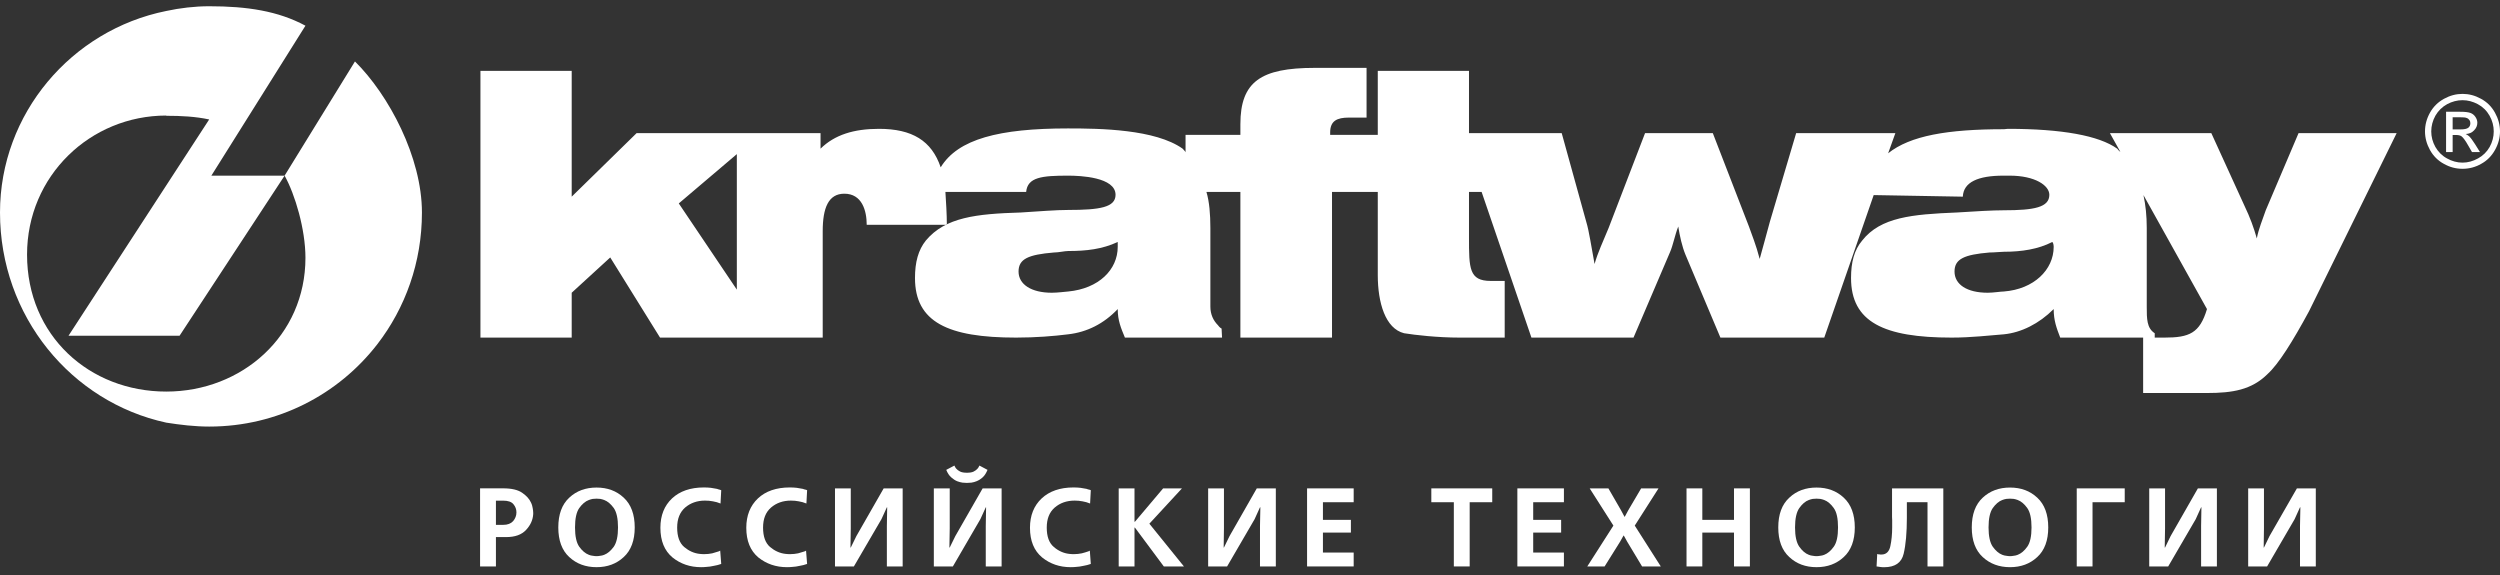 <svg width="200" height="46" viewBox="0 0 200 46" fill="none" xmlns="http://www.w3.org/2000/svg">
<rect x="0" y="0" width="200" height="46" fill="#333333" stroke="none"/>
<g clip-path="url(#clip0_1751_1631)">
<path fill-rule="evenodd" clip-rule="evenodd" d="M54.303 16.274L58.947 12.33V23.17L54.303 16.274ZM160.316 10.337C155.817 10.337 152.812 10.852 151.051 12.263L151.629 10.652H143.692L141.587 17.748C141.298 18.841 141.039 19.744 140.775 20.715C140.494 19.619 140.116 18.696 139.916 18.122L137.025 10.652H131.604L128.691 18.233C128.228 19.359 127.824 20.2 127.565 21.122C127.305 19.744 127.131 18.496 126.901 17.748L124.937 10.652H117.519V5.667H110.222V10.789H106.413V10.596C106.413 9.667 106.961 9.407 107.913 9.407H109.325V5.43H105.168C100.876 5.43 99.231 6.53 99.231 9.933V10.789H94.844V12.181C94.814 12.096 94.729 12.037 94.61 11.893C92.42 10.337 88.003 10.274 85.435 10.274C79.928 10.274 76.638 11.119 75.255 13.385C74.533 11.256 72.973 10.307 70.316 10.307C68.296 10.307 66.766 10.789 65.643 11.893V10.652H50.927L45.736 15.733V5.667H38.435V27.008H45.736V23.419L48.819 20.596L52.803 27.008H65.817V18.496C65.817 16.626 66.276 15.496 67.547 15.496C68.959 15.496 69.337 16.848 69.337 17.985H75.748C75.748 17.145 75.681 16.13 75.633 15.356H82.092C82.203 14.17 83.356 14.052 85.464 14.052C86.421 14.052 89.244 14.17 89.244 15.585C89.244 16.589 87.981 16.796 85.464 16.796C84.486 16.796 83.156 16.907 81.659 17C78.109 17.108 75.633 17.374 74.069 19.241C73.458 20 73.199 20.978 73.199 22.241C73.199 25.763 75.83 27.008 81.281 27.008C82.867 27.008 84.312 26.889 85.464 26.744C86.962 26.57 88.299 25.904 89.418 24.726C89.418 25.641 89.678 26.248 89.993 27.008H97.764L97.727 26.285C97.582 26.226 97.438 26.019 97.438 26.019C97.063 25.641 96.83 25.152 96.83 24.526V18.233C96.83 17.145 96.748 16.13 96.515 15.356H99.231V27.008H106.561V15.356H110.222V22.011C110.222 24.211 110.826 26.285 112.327 26.659C113.224 26.804 115.014 27.008 116.77 27.008H120.376V22.474H119.257C117.519 22.474 117.519 21.463 117.519 18.989V15.356H118.53L122.514 27.008H130.681L133.59 20.2C133.85 19.619 133.976 18.841 134.261 18.122C134.372 18.841 134.572 19.744 134.835 20.37L137.633 27.008H145.941L149.895 15.607L157.025 15.733C157.081 14.57 158.237 14.052 160.282 14.052H160.771C162.795 14.052 163.947 14.833 163.947 15.585C163.947 16.589 162.735 16.822 160.316 16.822C159.393 16.822 158.003 16.907 156.536 17C152.96 17.145 150.451 17.374 148.976 19.241C148.335 20 148.083 20.978 148.083 22.241C148.083 25.763 150.707 27.008 156.132 27.008C157.714 27.008 159.189 26.83 160.316 26.744C161.698 26.604 163.117 25.904 164.295 24.726C164.295 25.641 164.525 26.248 164.818 27.008H172.378V26.659C171.74 26.248 171.74 25.508 171.74 24.526V18.233C171.74 17.252 171.651 16.422 171.477 15.607L176.558 24.726C175.98 26.659 175.146 27.008 173.152 27.008H171.451V31.441H176.558C178.607 31.441 180.137 31.189 181.412 29.915C182.272 29.137 183.395 27.352 184.725 24.893L191.732 10.652H183.884L181.26 16.822C181.001 17.574 180.686 18.322 180.545 19.074C180.311 18.233 179.996 17.374 179.563 16.474L176.906 10.652H168.794L169.632 12.156C169.55 12.096 169.461 12.011 169.376 11.893C167.927 10.852 164.959 10.307 160.631 10.307C160.545 10.307 160.397 10.337 160.316 10.337ZM85.464 23.319C85.175 23.341 84.597 23.419 84.138 23.419C82.522 23.419 81.484 22.763 81.484 21.722C81.484 20.715 82.263 20.37 84.312 20.2C84.683 20.2 85.175 20.081 85.464 20.081C86.917 20.081 88.173 19.937 89.418 19.359V19.744C89.418 21.585 87.892 23.085 85.464 23.319ZM160.316 20.141C160.056 20.141 159.563 20.2 159.159 20.2C157.14 20.37 156.362 20.715 156.362 21.722C156.362 22.763 157.366 23.419 159.015 23.419C159.474 23.419 160.056 23.319 160.316 23.319C162.706 23.133 164.295 21.585 164.295 19.744C164.295 19.744 164.295 19.448 164.181 19.359C163.058 19.937 161.731 20.141 160.316 20.141Z" fill="white"/>
<path fill-rule="evenodd" clip-rule="evenodd" d="M13.301 31.326C19.355 31.326 24.436 26.859 24.436 20.626C24.436 18.348 23.606 15.552 22.768 14.052L14.365 26.859H5.481L13.301 14.833L16.735 9.556C15.635 9.322 14.511 9.263 13.301 9.263V9.244C7.241 9.244 2.164 14.052 2.164 20.37C2.164 26.859 7.156 31.326 13.301 31.326ZM13.301 33.811C5.713 32.167 0 25.307 0 17C0 9.093 5.713 2.404 13.301 0.878C14.4 0.641 15.586 0.5 16.735 0.5C19.767 0.5 22.246 0.878 24.436 2.056L16.909 14.052H22.768L28.397 4.915C31.11 7.6 33.755 12.585 33.755 17C33.755 20.985 32.425 24.637 30.187 27.537C27.081 31.552 22.22 34.126 16.735 34.126C15.586 34.126 14.4 33.985 13.301 33.811Z" fill="white"/>
<path d="M196.212 10.352H196.846C197.15 10.352 197.35 10.307 197.465 10.219C197.576 10.13 197.628 10.011 197.628 9.852C197.628 9.763 197.606 9.678 197.55 9.604C197.498 9.53 197.428 9.467 197.328 9.437C197.235 9.393 197.061 9.382 196.809 9.382H196.212V10.352ZM195.686 12.167V8.941H196.801C197.179 8.941 197.454 8.97 197.628 9.033C197.791 9.089 197.924 9.193 198.028 9.345C198.128 9.489 198.187 9.648 198.187 9.819C198.187 10.052 198.099 10.256 197.924 10.43C197.761 10.611 197.532 10.707 197.254 10.722C197.365 10.778 197.461 10.837 197.524 10.896C197.658 11.022 197.817 11.241 198.006 11.537L198.399 12.167H197.761L197.469 11.663C197.246 11.263 197.061 11.015 196.935 10.915C196.839 10.841 196.701 10.804 196.516 10.8H196.212V12.167H195.686ZM197.002 8.015C196.579 8.015 196.168 8.122 195.771 8.333C195.38 8.548 195.056 8.866 194.834 9.252C194.611 9.656 194.5 10.078 194.5 10.515C194.5 10.941 194.608 11.359 194.83 11.756C195.052 12.145 195.364 12.459 195.76 12.674C196.149 12.893 196.572 13.011 197.002 13.011C197.431 13.011 197.847 12.893 198.239 12.674C198.632 12.463 198.955 12.144 199.173 11.756C199.392 11.359 199.499 10.941 199.499 10.515C199.499 10.078 199.392 9.656 199.162 9.252C198.944 8.862 198.619 8.544 198.224 8.333C197.824 8.122 197.424 8.015 197.002 8.015ZM197.002 7.511C197.509 7.511 197.998 7.637 198.476 7.9C198.955 8.159 199.329 8.526 199.596 9.011C199.862 9.489 200 9.985 200 10.515C200 11.022 199.866 11.522 199.599 12C199.336 12.474 198.966 12.852 198.495 13.107C198.041 13.37 197.526 13.506 197.002 13.504C196.483 13.504 195.986 13.378 195.508 13.107C195.034 12.852 194.66 12.474 194.397 12C194.133 11.522 194 11.022 194 10.515C194 9.985 194.133 9.489 194.4 9.011C194.674 8.526 195.049 8.159 195.527 7.9C196.008 7.637 196.498 7.511 197.002 7.511Z" fill="white"/>
<path d="M40.252 41.989C40.608 41.989 40.867 41.889 41.052 41.689C41.223 41.482 41.315 41.256 41.315 40.989C41.315 40.745 41.237 40.533 41.078 40.341C40.922 40.145 40.648 40.052 40.252 40.052H39.674V41.989H40.252ZM40.252 39.067C40.934 39.067 41.441 39.189 41.779 39.426C42.112 39.656 42.349 39.915 42.475 40.197C42.553 40.348 42.59 40.5 42.616 40.648C42.642 40.797 42.657 40.915 42.657 41.022V41.126C42.631 41.589 42.442 42.011 42.086 42.393C41.73 42.778 41.2 42.967 40.485 42.967H39.674V45.315H38.406V39.067H40.252Z" fill="white"/>
<path d="M47.428 39.911C47.325 39.93 47.214 39.959 47.11 40C46.825 40.104 46.572 40.322 46.339 40.645C46.113 40.971 46.002 41.482 46.002 42.197C46.002 42.897 46.113 43.415 46.339 43.737C46.572 44.059 46.825 44.278 47.11 44.385C47.214 44.43 47.325 44.452 47.428 44.463C47.536 44.482 47.632 44.493 47.725 44.493C47.81 44.493 47.914 44.482 48.018 44.463C48.121 44.452 48.229 44.43 48.336 44.385C48.614 44.278 48.866 44.059 49.103 43.737C49.326 43.415 49.441 42.897 49.441 42.197C49.441 41.482 49.326 40.971 49.103 40.645C48.866 40.322 48.614 40.104 48.336 40C48.233 39.961 48.127 39.931 48.018 39.911C47.914 39.904 47.81 39.893 47.725 39.893C47.632 39.893 47.536 39.904 47.428 39.911ZM49.9 39.815C50.486 40.359 50.778 41.152 50.778 42.197C50.778 43.23 50.486 44.026 49.9 44.563C49.315 45.108 48.588 45.374 47.725 45.374C46.854 45.374 46.124 45.108 45.539 44.563C44.953 44.026 44.664 43.23 44.664 42.197C44.664 41.152 44.953 40.359 45.539 39.815C46.124 39.267 46.854 39.004 47.725 39.004C48.588 39.004 49.315 39.267 49.9 39.815Z" fill="white"/>
<path d="M57.698 45.115C57.505 45.185 57.312 45.233 57.108 45.267C56.905 45.318 56.701 45.341 56.486 45.355C56.423 45.359 56.356 45.37 56.282 45.37C56.212 45.374 56.145 45.374 56.082 45.374C55.204 45.374 54.44 45.111 53.795 44.592C53.158 44.055 52.832 43.274 52.832 42.222C52.832 41.241 53.143 40.455 53.766 39.87C54.385 39.292 55.237 38.996 56.312 38.996C56.519 38.996 56.701 39.007 56.871 39.026C57.038 39.055 57.205 39.081 57.368 39.111C57.423 39.133 57.475 39.155 57.535 39.163C57.594 39.174 57.642 39.189 57.698 39.215L57.642 40.281C57.442 40.196 57.238 40.141 57.034 40.107C56.826 40.066 56.613 40.047 56.401 40.048C55.771 40.048 55.237 40.237 54.807 40.607C54.385 40.981 54.173 41.511 54.173 42.207C54.173 42.922 54.359 43.437 54.733 43.759C55.107 44.074 55.522 44.263 55.974 44.311C56.034 44.322 56.093 44.322 56.149 44.326C56.204 44.333 56.26 44.333 56.312 44.333C56.56 44.333 56.779 44.307 56.975 44.267C57.171 44.215 57.338 44.166 57.483 44.115L57.549 44.085L57.616 44.052L57.698 45.115Z" fill="white"/>
<path d="M64.569 45.115C64.376 45.185 64.183 45.233 63.98 45.267C63.776 45.318 63.572 45.341 63.364 45.355C63.294 45.359 63.224 45.37 63.153 45.37C63.083 45.374 63.016 45.374 62.953 45.374C62.075 45.374 61.311 45.111 60.663 44.592C60.029 44.055 59.703 43.274 59.703 42.222C59.703 41.241 60.018 40.455 60.637 39.87C61.252 39.292 62.108 38.996 63.183 38.996C63.39 38.996 63.572 39.007 63.742 39.026C63.905 39.055 64.076 39.081 64.239 39.111C64.291 39.133 64.346 39.155 64.402 39.163C64.461 39.174 64.513 39.189 64.569 39.215L64.513 40.281C64.313 40.196 64.106 40.141 63.902 40.107C63.705 40.066 63.494 40.048 63.272 40.048C62.638 40.048 62.108 40.237 61.678 40.607C61.252 40.981 61.045 41.511 61.045 42.207C61.045 42.922 61.23 43.437 61.604 43.759C61.978 44.074 62.394 44.263 62.846 44.311C62.905 44.322 62.964 44.322 63.016 44.326C63.075 44.333 63.131 44.333 63.183 44.333C63.427 44.333 63.65 44.307 63.846 44.267C64.043 44.215 64.206 44.166 64.354 44.115L64.428 44.085L64.484 44.052L64.569 45.115Z" fill="white"/>
<path d="M68.062 39.07V42.274L68.037 43.804H68.062L68.511 42.885L70.694 39.07H72.213V45.315H70.949V42.096L70.975 40.585H70.949L70.516 41.533L68.311 45.315H66.799V39.07H68.062Z" fill="white"/>
<path d="M79.002 37.589C78.898 37.837 78.776 38.041 78.62 38.182C78.468 38.322 78.305 38.422 78.135 38.493C77.998 38.552 77.857 38.589 77.712 38.611C77.579 38.626 77.453 38.633 77.353 38.633C77.253 38.633 77.131 38.626 76.997 38.611C76.856 38.589 76.719 38.552 76.578 38.5C76.408 38.43 76.245 38.322 76.093 38.185C75.934 38.045 75.804 37.845 75.7 37.589L76.352 37.245C76.367 37.274 76.382 37.311 76.404 37.352C76.43 37.4 76.456 37.445 76.497 37.489C76.567 37.574 76.671 37.652 76.805 37.722C76.938 37.789 77.123 37.819 77.353 37.819C77.586 37.819 77.768 37.789 77.898 37.722C78.035 37.652 78.135 37.574 78.205 37.489C78.242 37.445 78.279 37.4 78.298 37.352C78.32 37.311 78.339 37.274 78.353 37.245L79.002 37.589ZM75.978 39.074V42.278L75.952 43.8H75.978L76.427 42.885L78.609 39.074H80.129V45.315H78.861V42.096L78.887 40.589H78.861L78.431 41.53L76.23 45.315H74.707V39.074H75.978Z" fill="white"/>
<path d="M87.264 45.115C87.075 45.185 86.875 45.233 86.675 45.267C86.471 45.318 86.267 45.341 86.06 45.355C85.989 45.359 85.919 45.37 85.848 45.37C85.785 45.374 85.711 45.374 85.652 45.374C84.77 45.374 84.01 45.111 83.366 44.592C82.725 44.055 82.398 43.274 82.398 42.222C82.398 41.241 82.713 40.455 83.336 39.87C83.955 39.292 84.811 38.996 85.878 38.996C86.086 38.996 86.267 39.007 86.441 39.026C86.608 39.055 86.775 39.081 86.934 39.111C86.986 39.133 87.045 39.155 87.097 39.163C87.16 39.174 87.208 39.189 87.264 39.215L87.208 40.281C87.008 40.196 86.801 40.141 86.601 40.107C86.394 40.067 86.185 40.047 85.974 40.048C85.333 40.048 84.803 40.237 84.374 40.607C83.947 40.981 83.74 41.511 83.74 42.207C83.74 42.922 83.925 43.437 84.307 43.759C84.674 44.074 85.096 44.263 85.541 44.311C85.6 44.322 85.659 44.322 85.711 44.326C85.774 44.333 85.826 44.333 85.878 44.333C86.126 44.333 86.349 44.307 86.541 44.267C86.742 44.215 86.908 44.166 87.049 44.115L87.123 44.085L87.186 44.052L87.264 45.115Z" fill="white"/>
<path d="M90.76 39.07V41.741H90.793L93.05 39.07H94.558L91.949 41.896L94.714 45.315H93.105L90.793 42.207H90.76V45.315H89.496V39.07H90.76Z" fill="white"/>
<path d="M97.916 39.07V42.274L97.894 43.804H97.916L98.364 42.885L100.543 39.07H102.066V45.315H100.799V42.096L100.829 40.585H100.799L100.369 41.533L98.168 45.315H96.652V39.07H97.916Z" fill="white"/>
<path d="M108.294 39.07V40.178H105.834V41.589H108.072V42.607H105.834V44.204H108.294V45.315H104.566V39.07H108.294Z" fill="white"/>
<path d="M119.379 39.07V40.178H117.574V45.315H116.307V40.178H114.506V39.07H119.379Z" fill="white"/>
<path d="M125.113 39.07V40.178H122.656V41.589H124.891V42.607H122.656V44.204H125.113V45.315H121.389V39.07H125.113Z" fill="white"/>
<path d="M128.672 39.07L129.673 40.807L129.958 41.337H129.984L130.269 40.807L131.292 39.07H132.682L130.781 42.048L132.863 45.315H131.366L130.173 43.33L129.906 42.848H129.88L129.61 43.33L128.368 45.315H126.982L129.072 42.048L127.175 39.07H128.672Z" fill="white"/>
<path d="M136.186 39.07V41.589H138.72V39.07H139.991V45.315H138.72V42.607H136.186V45.315H134.922V39.07H136.186Z" fill="white"/>
<path d="M145.026 39.911C144.922 39.93 144.811 39.959 144.707 40C144.422 40.104 144.174 40.322 143.944 40.645C143.718 40.971 143.603 41.482 143.603 42.197C143.603 42.897 143.718 43.415 143.944 43.737C144.174 44.059 144.422 44.278 144.707 44.385C144.811 44.43 144.922 44.452 145.026 44.463C145.134 44.482 145.234 44.493 145.323 44.493C145.412 44.493 145.512 44.482 145.615 44.463C145.723 44.452 145.83 44.43 145.938 44.385C146.216 44.278 146.471 44.059 146.701 43.737C146.935 43.415 147.042 42.897 147.042 42.197C147.042 41.482 146.935 40.971 146.701 40.645C146.471 40.322 146.216 40.104 145.938 40C145.83 39.959 145.723 39.93 145.615 39.911C145.512 39.904 145.412 39.893 145.323 39.893C145.234 39.893 145.134 39.904 145.026 39.911ZM147.502 39.815C148.087 40.359 148.384 41.152 148.384 42.197C148.384 43.23 148.087 44.026 147.502 44.563C146.916 45.108 146.19 45.374 145.323 45.374C144.452 45.374 143.725 45.108 143.144 44.563C142.551 44.026 142.262 43.23 142.262 42.197C142.262 41.152 142.551 40.359 143.144 39.815C143.725 39.267 144.452 39.004 145.323 39.004C146.19 39.004 146.916 39.267 147.502 39.815Z" fill="white"/>
<path d="M155.465 39.07V45.315H154.201V40.178H152.549V41.426C152.549 42.618 152.463 43.581 152.293 44.296C152.126 45.015 151.604 45.378 150.729 45.378C150.677 45.378 150.633 45.378 150.585 45.374C150.529 45.374 150.477 45.363 150.429 45.359C150.37 45.348 150.325 45.337 150.266 45.333C150.221 45.322 150.166 45.319 150.125 45.315L150.177 44.322L150.214 44.326L150.255 44.344L150.299 44.348H150.336L150.429 44.363H150.514C150.892 44.363 151.137 44.137 151.229 43.685C151.326 43.233 151.374 42.726 151.374 42.189V41.611C151.366 41.522 151.363 41.433 151.363 41.359V39.07H155.465Z" fill="white"/>
<path d="M160.507 39.911C160.399 39.93 160.292 39.959 160.184 40C159.903 40.104 159.654 40.322 159.421 40.645C159.198 40.971 159.084 41.482 159.084 42.197C159.084 42.897 159.198 43.415 159.421 43.737C159.654 44.059 159.903 44.278 160.184 44.385C160.292 44.43 160.399 44.452 160.507 44.463C160.61 44.482 160.71 44.493 160.803 44.493C160.892 44.493 160.992 44.482 161.096 44.463C161.203 44.452 161.311 44.43 161.418 44.385C161.696 44.278 161.952 44.059 162.182 43.737C162.411 43.415 162.522 42.897 162.522 42.197C162.522 41.482 162.411 40.971 162.182 40.645C161.952 40.322 161.696 40.104 161.418 40C161.311 39.959 161.203 39.93 161.096 39.911C160.992 39.904 160.892 39.893 160.803 39.893C160.71 39.893 160.61 39.904 160.507 39.911ZM162.982 39.815C163.568 40.359 163.86 41.152 163.86 42.197C163.86 43.23 163.568 44.026 162.982 44.563C162.397 45.108 161.67 45.374 160.803 45.374C159.932 45.374 159.206 45.108 158.617 44.563C158.031 44.026 157.742 43.23 157.742 42.197C157.742 41.152 158.031 40.359 158.617 39.815C159.206 39.267 159.932 39.004 160.803 39.004C161.67 39.004 162.397 39.267 162.982 39.815Z" fill="white"/>
<path d="M169.978 39.07V40.178H167.402V45.315H166.139V39.07H169.978Z" fill="white"/>
<path d="M173.204 39.07V42.274L173.178 43.804H173.204L173.65 42.885L175.831 39.07H177.352V45.315H176.088V42.096L176.114 40.585H176.088L175.658 41.533L173.456 45.315H171.938V39.07H173.204Z" fill="white"/>
<path d="M181.117 39.07V42.274L181.095 43.804H181.117L181.562 42.885L183.752 39.07H185.264V45.315H184V42.096L184.03 40.585H184L183.57 41.533L181.369 45.315H179.854V39.07H181.117Z" fill="white"/>
</g>
<defs>
<clipPath id="clip0_1751_1631">
<rect width="200" height="45" fill="white" transform="translate(0 0.5)"/>
</clipPath>
</defs>
</svg>
